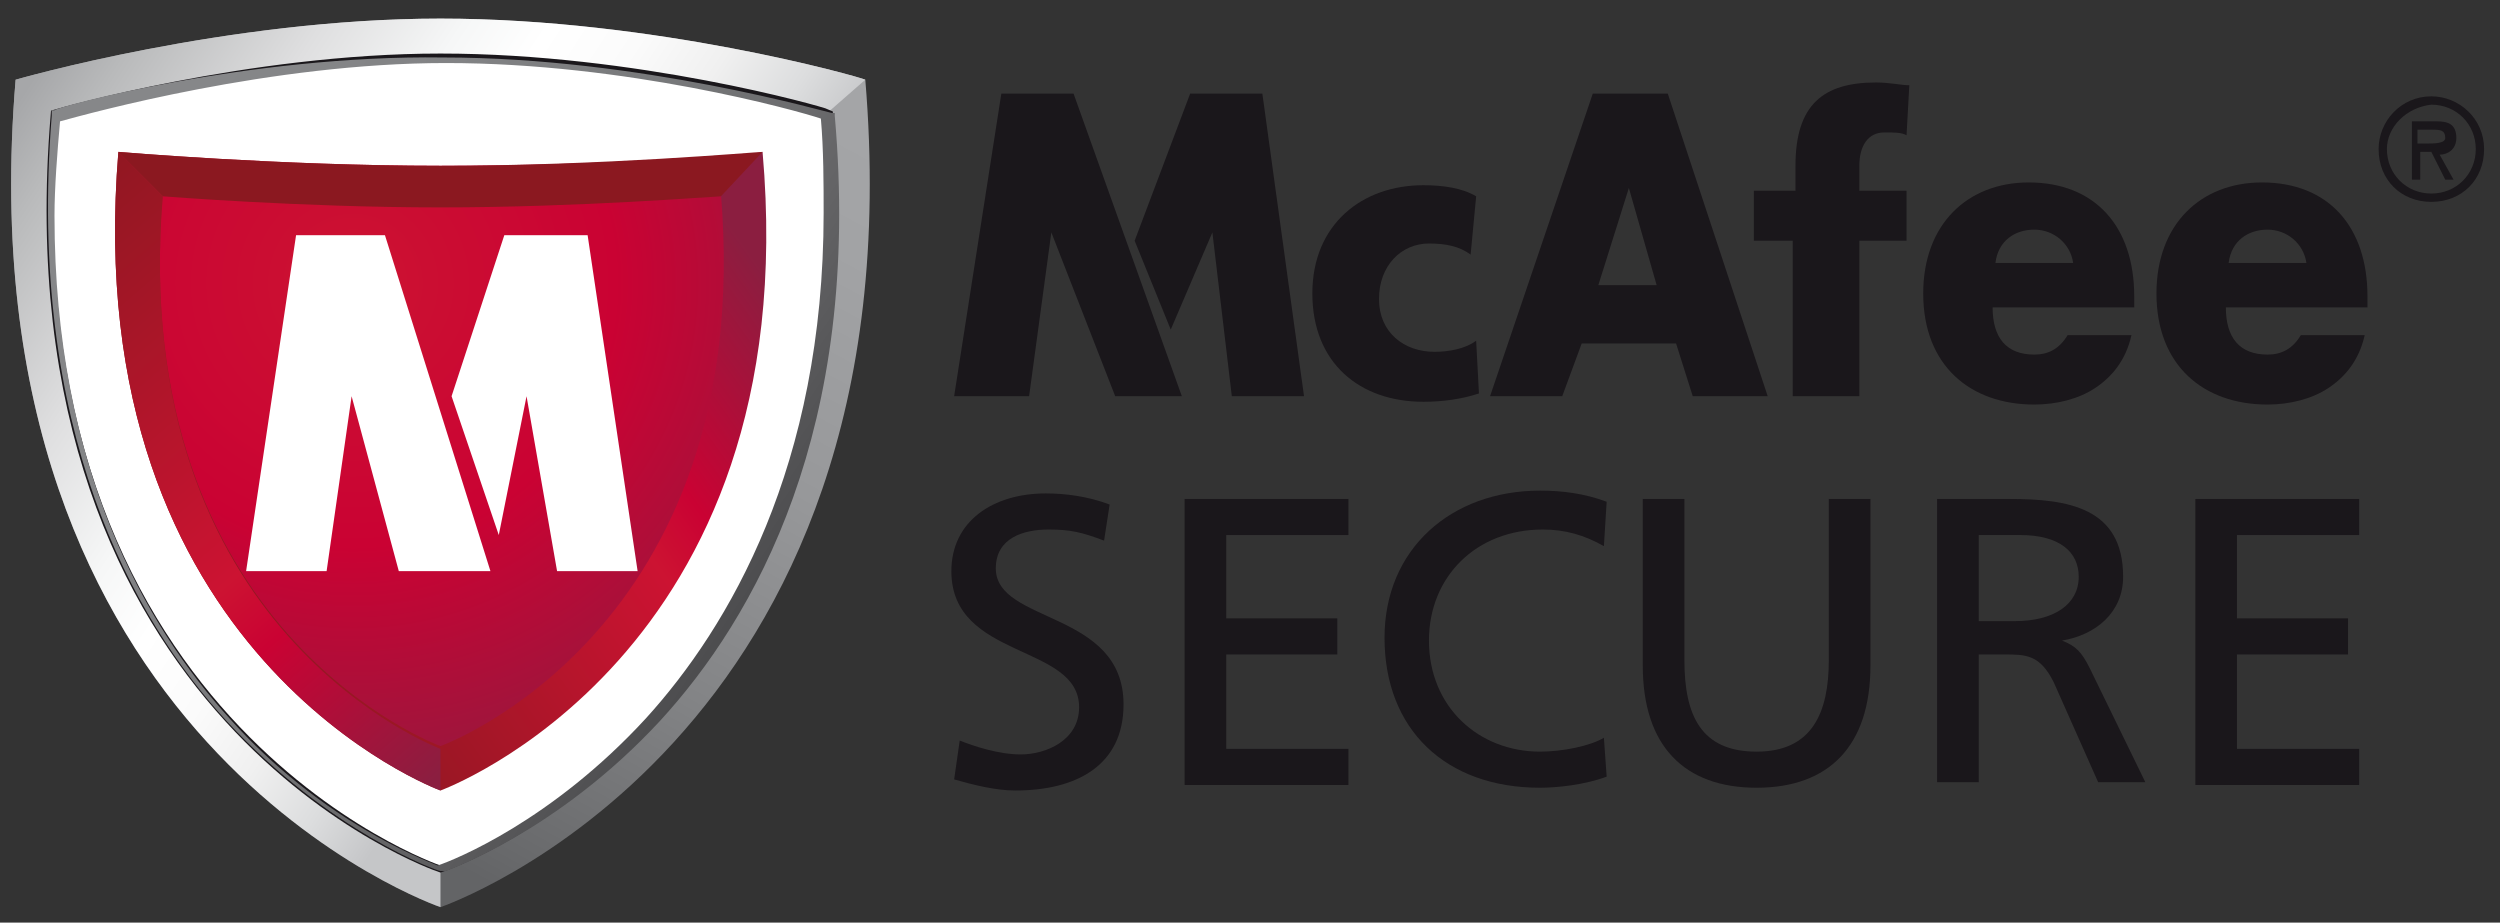 <svg width="84" height="31" viewBox="0 0 84 31" fill="none" xmlns="http://www.w3.org/2000/svg">
<rect x="0" y="0" width="84" height="31" fill="#333333" stroke="none"/>
<path d="M14.8 30.48C14.8 30.48 -1.341 24.975 0.525 2.678C0.525 2.678 7.616 0.625 14.8 0.625C21.983 0.625 28.887 2.584 29.074 2.678C30.94 24.975 14.8 30.48 14.8 30.48Z" fill="url(#paint0_linear_283_1202)"/>
<path d="M14.8 30.48C14.8 30.48 -1.341 24.975 0.525 2.678C0.525 2.678 7.616 0.625 14.8 0.625C21.983 0.625 28.887 2.584 29.074 2.678L27.581 3.984L14.8 29.081V30.48Z" fill="url(#paint1_linear_283_1202)"/>
<path d="M14.8 29.081C14.8 29.081 0.245 24.136 1.925 3.89C1.925 3.89 8.362 2.024 14.8 2.024C21.33 2.024 27.581 3.797 27.768 3.89C29.447 24.136 14.8 29.081 14.8 29.081Z" fill="white" stroke="#1A171B" stroke-width="0.45" stroke-linecap="round"/>
<path d="M14.8 29.081C14.8 29.081 0.245 24.136 1.925 3.89C1.925 3.89 8.362 2.024 14.8 2.024C21.33 2.024 27.581 3.797 27.768 3.89C29.447 24.136 14.8 29.081 14.8 29.081Z" fill="white"/>
<path d="M1.831 3.704H1.738V3.89C0.898 14.433 4.444 20.777 7.616 24.229C11.068 27.961 14.706 29.267 14.8 29.267H14.893H14.986C14.986 29.267 18.718 27.961 22.17 24.229C25.342 20.777 28.981 14.433 28.048 3.89V3.797H27.954C27.861 3.797 21.517 1.931 14.893 1.931C8.362 1.838 1.831 3.61 1.831 3.704ZM14.986 2.118C21.05 2.118 26.741 3.704 27.581 3.984C27.674 5.01 27.674 6.223 27.674 7.156C27.674 15.646 24.502 21.057 21.703 24.136C18.531 27.588 15.266 28.894 14.706 29.081C14.24 28.894 10.788 27.588 7.709 24.136C4.91 21.057 1.831 15.739 1.831 7.249C1.831 6.316 1.925 5.103 2.018 4.077C3.044 3.797 9.108 2.118 14.986 2.118Z" fill="url(#paint2_linear_283_1202)"/>
<path d="M14.8 26.561C14.8 26.561 2.578 22.083 3.977 5.103C3.977 5.103 9.388 5.57 14.8 5.57C20.211 5.57 25.529 5.197 25.622 5.103C27.115 22.083 14.8 26.561 14.8 26.561Z" fill="url(#paint3_linear_283_1202)"/>
<path d="M14.8 25.069C14.8 25.069 4.257 21.244 5.47 6.503C5.47 6.503 10.135 6.876 14.8 6.876C19.464 6.876 24.036 6.503 24.223 6.503C25.435 21.244 14.8 25.069 14.8 25.069Z" fill="url(#paint4_radial_283_1202)"/>
<path d="M25.622 5.103C25.435 5.103 20.211 5.57 14.8 5.57C9.388 5.57 3.977 5.103 3.977 5.103L5.47 6.596C5.47 6.596 10.135 6.969 14.8 6.969C19.464 6.969 24.036 6.596 24.223 6.596L25.622 5.103Z" fill="#8B1820"/>
<path d="M14.8 26.561C14.8 26.561 2.578 22.083 3.977 5.103L5.47 6.596C4.257 21.244 14.8 25.162 14.8 25.162V26.561Z" fill="url(#paint5_linear_283_1202)"/>
<path d="M8.269 19.191L9.948 7.902H12.934L16.479 19.191H13.4L11.814 13.313L10.974 19.191H8.269Z" fill="white"/>
<path d="M16.945 7.902H19.744L21.424 19.191H18.718L17.692 13.313L16.759 17.978L15.173 13.313L16.945 7.902Z" fill="white"/>
<path d="M39.71 13.313H37.471L35.325 7.809L34.578 13.313H32.059L33.645 3.144H36.071L39.71 13.313ZM38.124 8.089L39.99 3.144H42.415L43.815 13.313H41.389L40.736 7.809L39.337 11.074L38.124 8.089Z" fill="#1A171B"/>
<path d="M53.145 11.541L52.491 13.313H50.066L53.518 3.144H56.037L59.395 13.313H56.876L56.316 11.541H53.145ZM54.73 6.316L53.704 9.581H55.663L54.73 6.316Z" fill="#1A171B"/>
<path d="M71.71 10.328H66.952C66.952 11.354 67.419 11.914 68.352 11.914C68.818 11.914 69.191 11.727 69.471 11.261H71.617C71.43 12.101 70.964 12.66 70.404 13.033C69.844 13.407 69.098 13.593 68.352 13.593C66.206 13.593 64.62 12.287 64.62 9.861C64.62 7.529 66.113 6.13 68.165 6.13C70.404 6.13 71.71 7.622 71.71 9.955V10.328ZM69.658 8.835C69.565 8.182 69.005 7.716 68.352 7.716C67.699 7.716 67.139 8.089 67.046 8.835H69.658Z" fill="#1A171B"/>
<path d="M79.547 10.328H74.789C74.789 11.354 75.256 11.914 76.189 11.914C76.655 11.914 77.028 11.727 77.308 11.261H79.454C79.267 12.101 78.801 12.66 78.241 13.033C77.681 13.407 76.935 13.593 76.189 13.593C74.043 13.593 72.457 12.287 72.457 9.861C72.457 7.529 73.95 6.13 76.002 6.13C78.241 6.13 79.547 7.622 79.547 9.955V10.328ZM77.495 8.835C77.401 8.182 76.842 7.716 76.189 7.716C75.536 7.716 74.976 8.089 74.882 8.835H77.495Z" fill="#1A171B"/>
<path d="M79.921 5.01C79.921 4.077 80.667 3.237 81.693 3.237C82.626 3.237 83.466 3.984 83.466 5.01C83.466 6.036 82.719 6.783 81.693 6.783C80.667 6.783 79.921 6.036 79.921 5.01ZM80.2 5.01C80.2 5.85 80.853 6.503 81.693 6.503C82.533 6.503 83.186 5.85 83.186 5.01C83.186 4.17 82.533 3.517 81.693 3.517C80.853 3.61 80.2 4.264 80.2 5.01ZM82.439 6.036H82.16L81.693 5.103H81.32V6.036H81.04V4.077H81.88C82.253 4.077 82.533 4.17 82.533 4.637C82.533 5.01 82.253 5.197 81.973 5.197L82.439 6.036ZM81.227 4.357V4.823H81.507C81.787 4.823 82.16 4.823 82.16 4.637C82.16 4.357 81.973 4.357 81.693 4.357H81.227Z" fill="#1A171B"/>
<path d="M60.235 8.089H58.929V6.409H60.328V5.57C60.328 3.517 61.261 2.771 63.034 2.771C63.5 2.771 63.874 2.864 64.153 2.864L64.06 4.543C63.874 4.45 63.687 4.45 63.314 4.45C62.754 4.45 62.474 4.917 62.474 5.57V6.409H64.06V8.089H62.474V13.313H60.235V8.089Z" fill="#1A171B"/>
<path d="M37.097 18.165C36.351 17.885 35.978 17.792 35.231 17.792C34.392 17.792 33.459 18.072 33.459 19.098C33.459 20.964 37.751 20.497 37.751 23.669C37.751 25.722 36.164 26.561 34.112 26.561C33.459 26.561 32.712 26.375 32.059 26.188L32.246 24.882C32.712 25.069 33.552 25.349 34.298 25.349C35.138 25.349 36.258 24.882 36.258 23.763C36.258 21.617 31.966 22.177 31.966 19.191C31.966 17.512 33.365 16.579 35.138 16.579C35.791 16.579 36.538 16.672 37.284 16.952L37.097 18.165Z" fill="#1A171B"/>
<path d="M39.803 16.765H45.307V17.978H41.202V20.777H44.934V21.99H41.202V25.162H45.307V26.375H39.803V16.765Z" fill="#1A171B"/>
<path d="M53.891 18.351C53.238 17.978 52.585 17.792 51.838 17.792C49.599 17.792 48.013 19.378 48.013 21.523C48.013 23.763 49.693 25.255 51.745 25.255C52.491 25.255 53.424 25.069 53.891 24.789L53.984 26.095C53.238 26.375 52.305 26.468 51.745 26.468C48.573 26.468 46.52 24.509 46.52 21.43C46.52 18.445 48.76 16.485 51.745 16.485C52.491 16.485 53.238 16.579 53.984 16.859L53.891 18.351Z" fill="#1A171B"/>
<path d="M62.847 22.363C62.847 25.069 61.448 26.468 59.022 26.468C56.596 26.468 55.197 25.069 55.197 22.363V16.765H56.596V22.177C56.596 24.042 57.156 25.255 59.022 25.255C60.888 25.255 61.448 23.949 61.448 22.177V16.765H62.847V22.363Z" fill="#1A171B"/>
<path d="M65.086 16.765H67.512C69.471 16.765 71.337 17.045 71.337 19.378C71.337 20.59 70.404 21.337 69.285 21.523C69.751 21.71 69.938 21.897 70.218 22.456L72.084 26.282H70.498L69.005 22.923C68.538 21.99 68.072 21.99 67.326 21.99H66.486V26.282H65.086V16.765ZM66.486 20.87H67.699C69.005 20.87 69.845 20.311 69.845 19.378C69.845 18.538 69.192 17.978 67.885 17.978H66.486V20.87Z" fill="#1A171B"/>
<path d="M73.763 16.765H79.268V17.978H75.162V20.777H78.894V21.99H75.162V25.162H79.268V26.375H73.763V16.765Z" fill="#1A171B"/>
<path d="M49.413 8.555C49.039 8.275 48.573 8.182 48.013 8.182C47.08 8.182 46.334 8.928 46.334 10.048C46.334 11.168 47.173 11.821 48.2 11.821C48.666 11.821 49.226 11.727 49.599 11.447L49.693 13.22C49.133 13.407 48.48 13.5 47.827 13.5C45.681 13.5 44.095 12.194 44.095 9.861C44.095 7.529 45.774 6.223 47.827 6.223C48.48 6.223 49.133 6.316 49.599 6.596L49.413 8.555Z" fill="#1A171B"/>
<defs>
<linearGradient id="paint0_linear_283_1202" x1="6.349" y1="24.291" x2="21.75" y2="-4.375" gradientUnits="userSpaceOnUse">
<stop stop-color="#636466"/>
<stop offset="0.037" stop-color="#68696B"/>
<stop offset="0.271" stop-color="#838486"/>
<stop offset="0.509" stop-color="#97989A"/>
<stop offset="0.75" stop-color="#A2A3A5"/>
<stop offset="1" stop-color="#A6A7A9"/>
</linearGradient>
<linearGradient id="paint1_linear_283_1202" x1="20.82" y1="16.072" x2="0.93" y2="2.912" gradientUnits="userSpaceOnUse">
<stop stop-color="#C5C6C8"/>
<stop offset="0.095" stop-color="#DCDDDE"/>
<stop offset="0.205" stop-color="#F0F0F0"/>
<stop offset="0.317" stop-color="#FBFBFB"/>
<stop offset="0.433" stop-color="white"/>
<stop offset="0.536" stop-color="#F6F7F7"/>
<stop offset="0.702" stop-color="#DFDFE0"/>
<stop offset="0.909" stop-color="#B9BABB"/>
<stop offset="1" stop-color="#A6A7A9"/>
</linearGradient>
<linearGradient id="paint2_linear_283_1202" x1="25.846" y1="19.797" x2="4.869" y2="5.606" gradientUnits="userSpaceOnUse">
<stop stop-color="#4B4B4D"/>
<stop offset="0.232" stop-color="#646466"/>
<stop offset="0.482" stop-color="#77787A"/>
<stop offset="0.737" stop-color="#828385"/>
<stop offset="1" stop-color="#868789"/>
</linearGradient>
<linearGradient id="paint3_linear_283_1202" x1="5.499" y1="18.823" x2="23.437" y2="6.018" gradientUnits="userSpaceOnUse">
<stop stop-color="#8B1820"/>
<stop offset="0.607" stop-color="#CC1332"/>
<stop offset="0.708" stop-color="#CA0233"/>
<stop offset="1" stop-color="#8B1E40"/>
</linearGradient>
<radialGradient id="paint4_radial_283_1202" cx="0" cy="0" r="1" gradientUnits="userSpaceOnUse" gradientTransform="translate(11.88 9.547) scale(19.067)">
<stop stop-color="#CC1332"/>
<stop offset="0.461" stop-color="#CA0233"/>
<stop offset="1" stop-color="#8B1E40"/>
</radialGradient>
<linearGradient id="paint5_linear_283_1202" x1="0.315" y1="6.509" x2="16.176" y2="24.804" gradientUnits="userSpaceOnUse">
<stop stop-color="#8B1820"/>
<stop offset="0.607" stop-color="#CC1332"/>
<stop offset="0.708" stop-color="#CA0233"/>
<stop offset="1" stop-color="#8B1E40"/>
</linearGradient>
</defs>
</svg>
